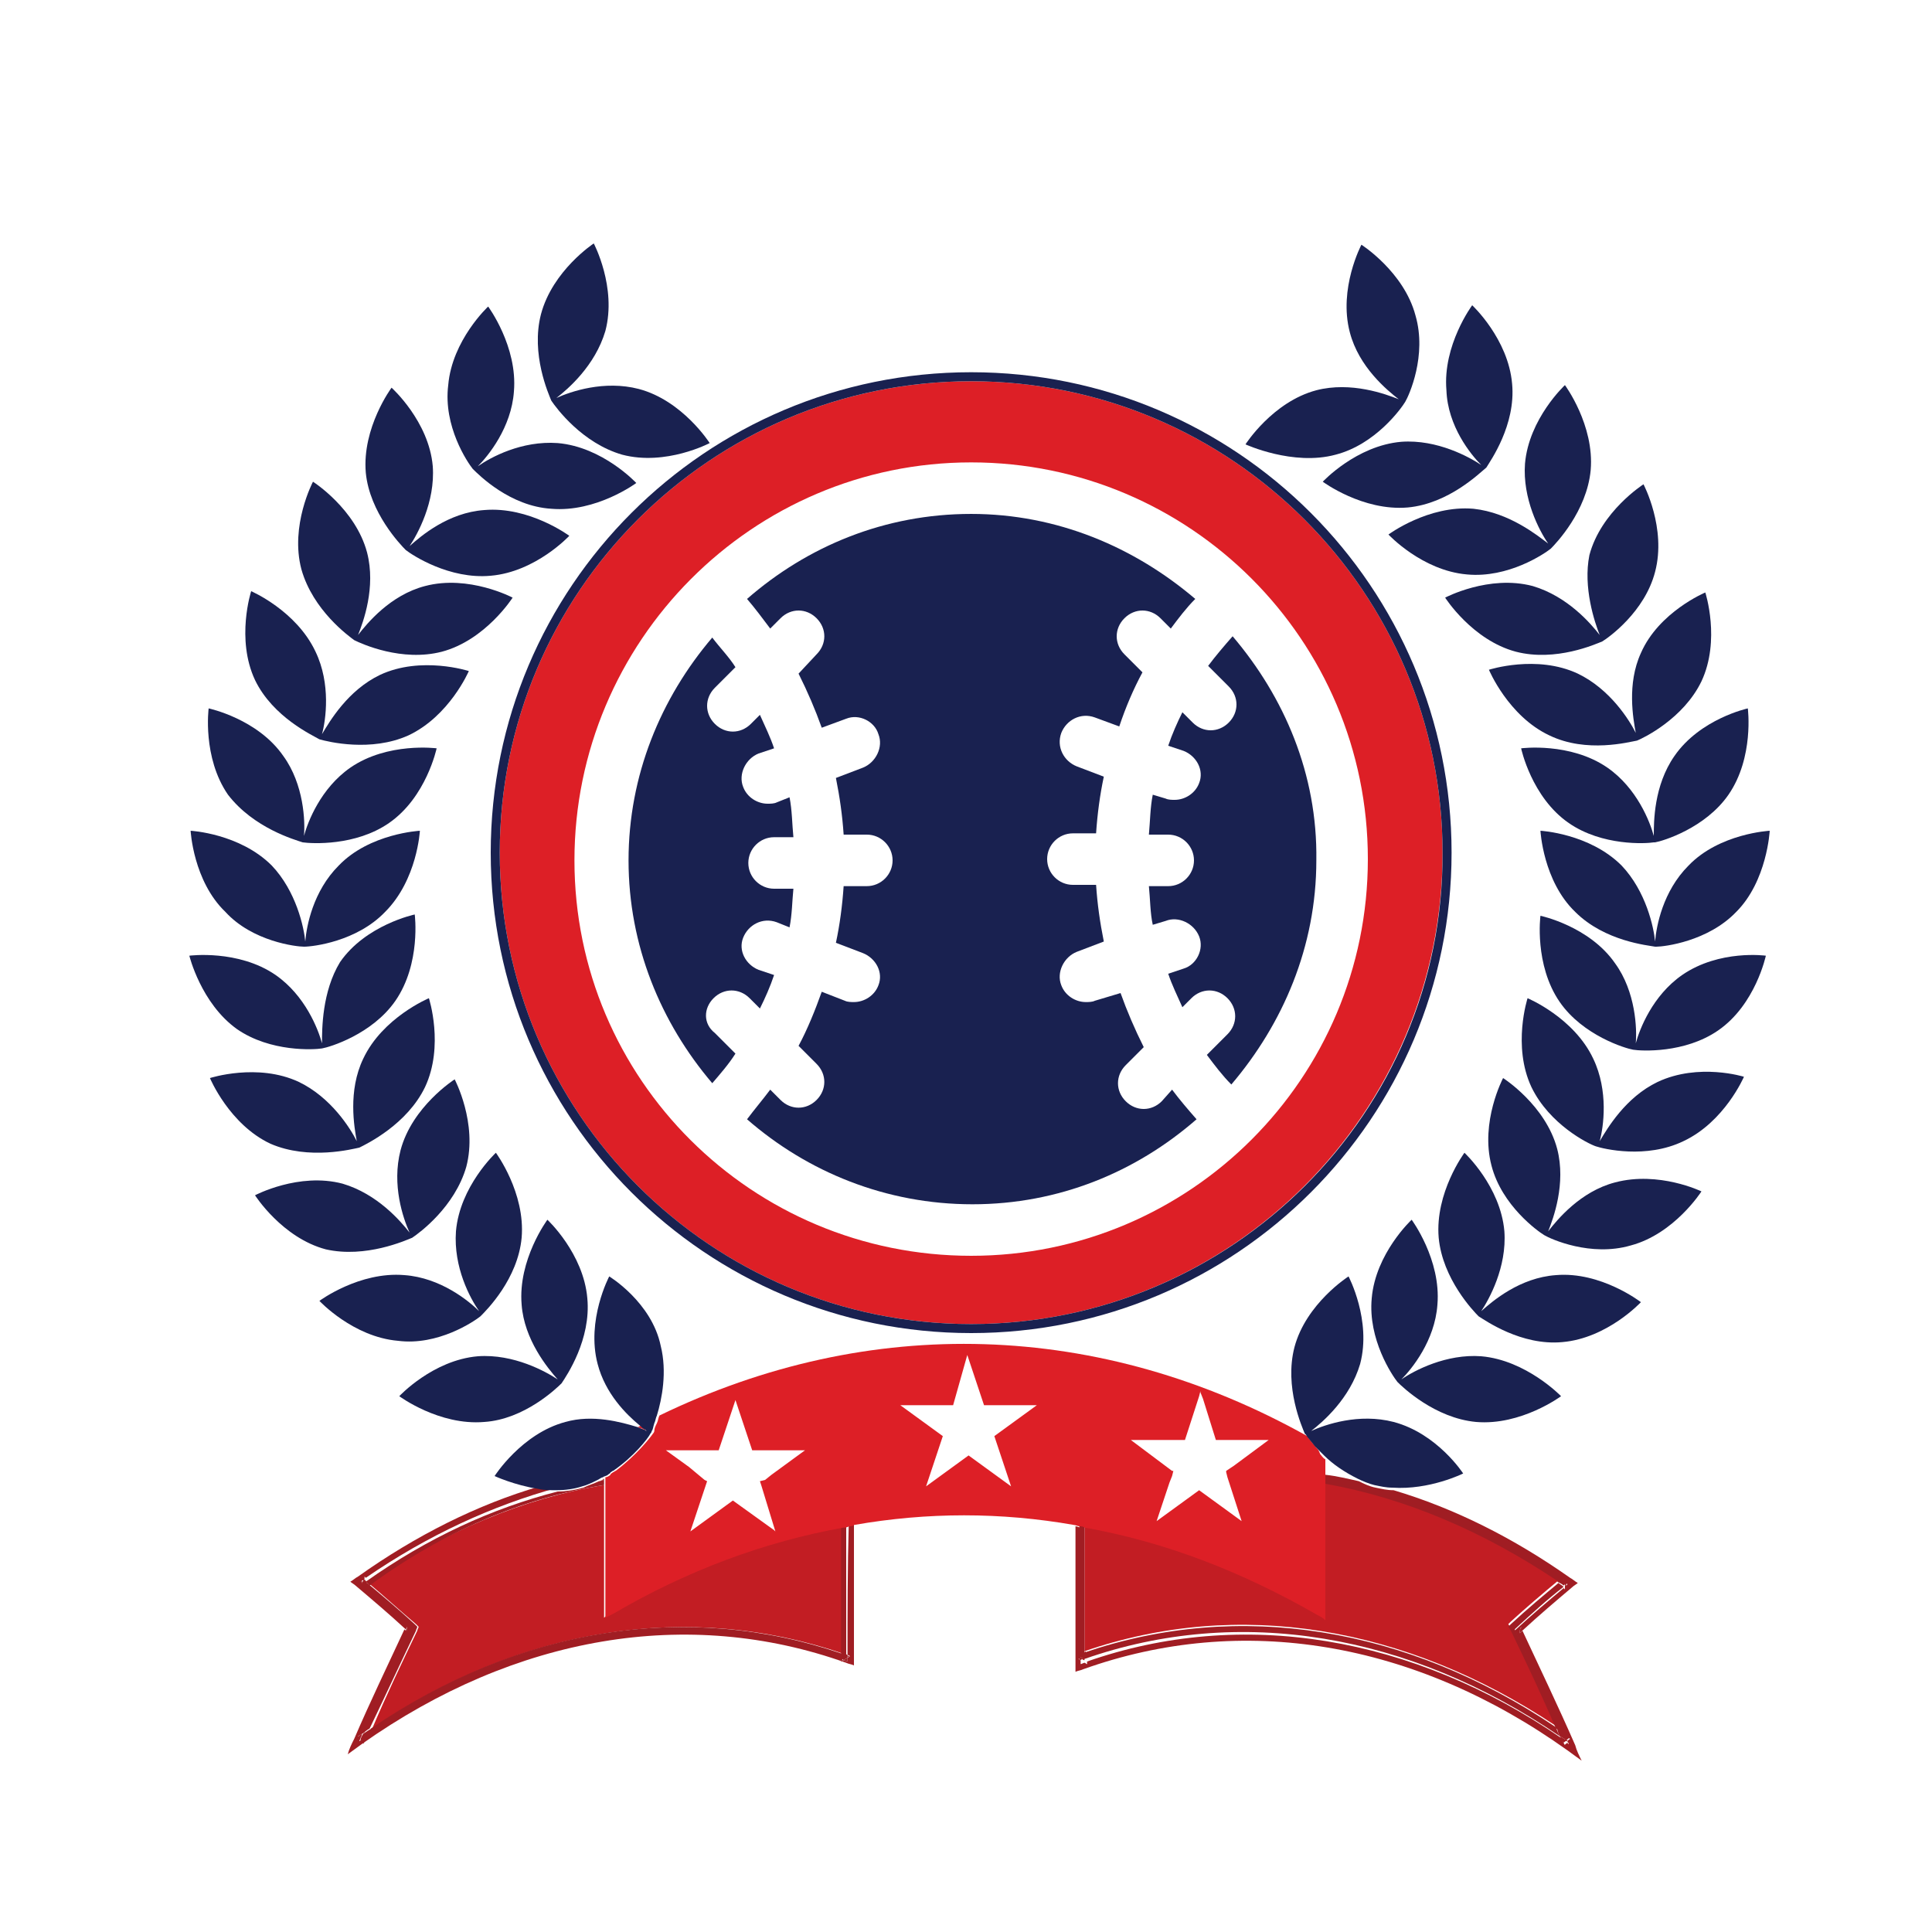 <?xml version="1.0" encoding="utf-8"?>
<!-- Generator: Adobe Illustrator 18.1.0, SVG Export Plug-In . SVG Version: 6.00 Build 0)  -->
<svg version="1.1" id="Layer_1" xmlns="http://www.w3.org/2000/svg" xmlns:xlink="http://www.w3.org/1999/xlink" x="0px" y="0px"
	 viewBox="0 0 150 150" enable-background="new 0 0 150 150" xml:space="preserve">
<g>
	<g>
		<path fill="none" d="M102.9,114.4c0.9,0.1,1.7,0.3,2.6,0.5c-1.1-0.5-1.9-1.2-2.6-1.8C102.9,113.5,102.9,114,102.9,114.4z"/>
	</g>
	<g>
		<path fill="#C21D23" d="M102.9,125.6c-0.2-0.1-0.4-0.2-0.6-0.4c-5.8-3.4-11.9-5.6-18.1-6.8c0,3.3,0,6.6,0,9.8
			c11.9-4.1,24.9-2,36.6,5.8c-1.1-2.5-2.3-5.1-3.5-7.6c-0.1-0.1-0.1-0.2-0.2-0.3c0.1-0.1,0.1-0.1,0.2-0.2c1.2-1.1,2.5-2.2,3.7-3.2
			c-5.8-4-11.9-6.5-18.1-7.6c0,3.2,0,6.4,0,9.6C102.9,125.2,102.9,125.4,102.9,125.6z"/>
	</g>
	<g>
		<path fill="#A01D23" d="M121.4,135.3c0.1-0.1,0.2-0.1,0.2-0.2c-0.2-0.1-0.3-0.2-0.5-0.3C121.2,135,121.3,135.2,121.4,135.3z"/>
	</g>
	<g>
		<path fill="#A01D23" d="M118.2,126.6c-0.1,0.1-0.1,0.1-0.2,0.2c0-0.2,0-0.3,0.1-0.5C118.1,126.4,118.1,126.5,118.2,126.6
			c1.3-1.2,2.6-2.3,3.9-3.4c0.1-0.1,0.3-0.2,0.4-0.3c-0.2-0.1-0.4-0.3-0.6-0.4c-4.4-3.1-9-5.4-13.7-6.8c-0.5,0-0.9-0.1-1.4-0.2
			c-0.5-0.1-0.9-0.3-1.3-0.5c-0.9-0.2-1.7-0.4-2.6-0.5c0,0.2,0,0.3,0,0.5c6.3,1,12.5,3.6,18.4,7.7c0,0,0.1-0.1,0.1-0.1
			c0,0.1,0,0.1,0,0.2c0.1,0.1,0.2,0.1,0.3,0.2c-0.1,0.1-0.1,0.1-0.2,0.2c0,0.1,0,0.1,0,0.2c0,0-0.1-0.1-0.1-0.1
			c-1.2,1-2.5,2.1-3.8,3.3c1.3,2.6,2.5,5.3,3.8,8.1c0.2,0.1,0.3,0.2,0.5,0.3c-0.1,0.1-0.2,0.1-0.2,0.2c0,0.1,0.1,0.1,0.1,0.2
			c-0.1,0-0.1-0.1-0.1-0.1c-0.1,0.1-0.2,0.1-0.2,0.2c-0.1-0.2-0.2-0.3-0.2-0.5c-11.6-8-24.9-10.2-36.9-6c0,0.1,0,0.1,0,0.2
			c-0.1,0-0.1-0.1-0.2-0.1c-0.1,0-0.2,0.1-0.3,0.1c0-0.1,0-0.2,0-0.3c-0.1,0-0.1-0.1-0.2-0.1c0.1,0,0.1,0,0.2-0.1
			c0-3.4,0-6.7,0-10.1c-0.1,0-0.3-0.1-0.4-0.1c0,3.5,0,7.1,0,10.6c0,0.2,0,0.4,0,0.7c0.2-0.1,0.4-0.1,0.6-0.2
			c12.3-4.4,25.7-2.2,37.6,6.3c0.4,0.3,0.7,0.5,1.1,0.8c-0.2-0.4-0.4-0.8-0.5-1.2C120.9,132.3,119.5,129.4,118.2,126.6z"/>
	</g>
	<g>
		<path fill="#A01D23" d="M121.9,134.9c-0.2-0.1-0.3-0.2-0.5-0.3c0.1,0.2,0.2,0.3,0.2,0.5C121.8,135,121.8,134.9,121.9,134.9z"/>
	</g>
	<g>
		<path fill="#A01D23" d="M84.2,128.9c0-0.1,0-0.1,0-0.2c-0.1,0-0.1,0-0.2,0.1C84.1,128.9,84.2,128.9,84.2,128.9z"/>
	</g>
	<g>
		<path fill="#A01D23" d="M83.6,128.5c0.1,0,0.1,0.1,0.2,0.1c0-0.1,0-0.1,0-0.2C83.7,128.5,83.7,128.5,83.6,128.5z"/>
	</g>
	<g>
		<path fill="#A01D23" d="M121.4,122.5c0,0-0.1,0.1-0.1,0.1c0.1,0,0.1,0.1,0.2,0.1C121.5,122.6,121.4,122.6,121.4,122.5z"/>
	</g>
	<g>
		<path fill="#A01D23" d="M121.6,123.2c0-0.1,0-0.1,0-0.2c0,0-0.1,0.1-0.1,0.1C121.5,123.2,121.5,123.2,121.6,123.2z"/>
	</g>
	<g>
		<path fill="#A01D23" d="M118,126.8c0.1-0.1,0.1-0.1,0.2-0.2c0-0.1-0.1-0.2-0.1-0.3C118,126.5,118,126.6,118,126.8z"/>
	</g>
	<g>
		<path fill="#A01D23" d="M117.3,126.1c-0.1,0.1-0.1,0.1-0.2,0.2c0.1,0.1,0.1,0.2,0.2,0.3c1.2,2.5,2.4,5,3.5,7.6
			c0.2,0.1,0.4,0.3,0.6,0.4c-1.2-2.8-2.5-5.5-3.8-8.1c1.3-1.2,2.5-2.3,3.8-3.3c-0.1-0.1-0.3-0.2-0.4-0.3
			C119.8,123.9,118.6,124.9,117.3,126.1z"/>
	</g>
	<g>
		<path fill="#A01D23" d="M121.4,123.1c0,0,0.1-0.1,0.1-0.1c0-0.1,0-0.2-0.1-0.4c-0.1,0-0.1-0.1-0.2-0.1c-0.1,0.1-0.2,0.2-0.3,0.3
			C121.1,122.9,121.3,123,121.4,123.1z"/>
	</g>
	<g>
		<path fill="#A01D23" d="M83.8,128.4c0,0.1,0,0.1,0,0.2c0.1,0.1,0.2,0.1,0.3,0.2c0.1,0,0.1,0,0.2-0.1c0-0.2,0-0.3,0-0.5
			C84.1,128.4,84,128.4,83.8,128.4z"/>
	</g>
	<g>
		<path fill="#A01D23" d="M84.2,118.5c-0.1,0-0.3-0.1-0.4-0.1c0,3.4,0,6.7,0,10.1c0.1-0.1,0.3-0.1,0.4-0.1
			C84.2,125,84.2,121.7,84.2,118.5z"/>
	</g>
	<g>
		<path fill="#A01D23" d="M121.1,134.8c0.2,0.1,0.3,0.2,0.5,0.3c0,0,0,0,0.1-0.1c-0.1-0.2-0.2-0.3-0.2-0.5c-0.2-0.1-0.4-0.3-0.6-0.4
			C120.9,134.4,121,134.6,121.1,134.8z"/>
	</g>
	<g>
		<path fill="#A01D23" d="M121,122.8c0.1-0.1,0.2-0.2,0.3-0.3c-5.8-4.1-12.1-6.7-18.4-7.7c0,0.1,0,0.3,0,0.4
			C109.1,116.3,115.2,118.9,121,122.8z"/>
	</g>
	<g>
		<path fill="#A01D23" d="M84.2,128.3c0,0.2,0,0.3,0,0.5c12-4.2,25.2-2,36.9,6c-0.1-0.2-0.2-0.4-0.3-0.7
			C109.2,126.3,96.2,124.2,84.2,128.3z"/>
	</g>
	<g>
		<path fill="#A01D23" d="M83.8,128.9c0.1,0,0.2-0.1,0.3-0.1c-0.1-0.1-0.2-0.1-0.3-0.2C83.8,128.7,83.8,128.8,83.8,128.9z"/>
	</g>
	<g>
		<path fill="#A01D23" d="M121.7,135.2c0-0.1-0.1-0.1-0.1-0.2c0,0,0,0-0.1,0.1C121.6,135.2,121.7,135.2,121.7,135.2z"/>
	</g>
	<g>
		<path fill="#A01D23" d="M121.7,122.9c-0.1-0.1-0.2-0.1-0.3-0.2c0,0.1,0.1,0.2,0.1,0.4C121.6,123,121.7,122.9,121.7,122.9z"/>
	</g>
	<g>
		<path fill="#C21D23" d="M46.9,125.6c0-0.2,0-0.4,0-0.7c0-3.2,0-6.4,0-9.6c-6.2,1-12.4,3.6-18.3,7.6c1.2,1,2.4,2.1,3.7,3.2
			c0.1,0.1,0.1,0.1,0.2,0.2c0,0.1-0.1,0.2-0.1,0.3c-1.2,2.5-2.4,5-3.5,7.6c11.6-7.9,24.6-9.9,36.6-5.8c0-3.3,0-6.6,0-9.9
			c-6.1,1.1-12.1,3.4-17.9,6.7C47.3,125.3,47.1,125.4,46.9,125.6z"/>
	</g>
	<g>
		<path fill="#A01D23" d="M28,123.3c0,0,0.1-0.1,0.1-0.1c0,0-0.1-0.1-0.1-0.1C28,123.2,28,123.2,28,123.3z"/>
	</g>
	<g>
		<path fill="#A01D23" d="M28.2,122.6c0,0.1,0,0.1,0,0.2c0,0,0.1-0.1,0.2-0.1C28.2,122.6,28.2,122.6,28.2,122.6z"/>
	</g>
	<g>
		<path fill="#A01D23" d="M46.9,114.8c-0.1,0.1-0.3,0.2-0.4,0.2c0.1,0,0.3-0.1,0.4-0.1C46.9,114.9,46.9,114.8,46.9,114.8z"/>
	</g>
	<g>
		<path fill="#A01D23" d="M27.7,134.9c0.1,0.1,0.2,0.1,0.2,0.2c0.1-0.2,0.2-0.3,0.2-0.5C28,134.7,27.8,134.8,27.7,134.9z"/>
	</g>
	<g>
		<path fill="#A01D23" d="M65.8,128.5c0.1,0,0.1,0,0.2,0.1c-0.1,0-0.1,0.1-0.2,0.1c0,0.1,0,0.2,0,0.3c-0.1,0-0.2-0.1-0.3-0.1
			c-0.1,0-0.1,0.1-0.2,0.1c0-0.1,0-0.1,0-0.2c-12-4.2-25.2-2-36.9,6c-0.1,0.2-0.2,0.3-0.2,0.5c-0.1-0.1-0.2-0.1-0.2-0.2
			c0,0-0.1,0.1-0.1,0.1c0-0.1,0-0.1,0.1-0.2c-0.1-0.1-0.2-0.1-0.2-0.2c0.2-0.1,0.3-0.2,0.5-0.3c1.2-2.8,2.5-5.5,3.8-8.1
			c-1.3-1.2-2.5-2.3-3.8-3.3c0,0-0.1,0.1-0.1,0.1c0-0.1,0-0.1,0-0.2c-0.1-0.1-0.1-0.1-0.2-0.2c0.1-0.1,0.2-0.1,0.3-0.2
			c0-0.1,0-0.1,0-0.2c0,0,0.1,0.1,0.1,0.1c4.8-3.3,9.8-5.6,14.9-7c-0.5,0-0.9,0-1.4-0.1c-4.8,1.4-9.6,3.8-14.1,7
			c-0.2,0.1-0.4,0.3-0.6,0.4c0.1,0.1,0.3,0.2,0.4,0.3c1.3,1.1,2.6,2.2,3.9,3.4c0.1-0.1,0.1-0.2,0.1-0.3c0,0.2,0,0.3,0,0.5
			c-0.1-0.1-0.1-0.1-0.2-0.2c-1.3,2.8-2.7,5.7-3.9,8.5c-0.2,0.4-0.4,0.8-0.5,1.2c0.4-0.3,0.7-0.5,1.1-0.8
			c11.9-8.4,25.3-10.7,37.6-6.3c0.2,0.1,0.4,0.1,0.6,0.2c0-0.2,0-0.4,0-0.7c0-3.5,0-7.1,0-10.6c-0.1,0-0.3,0.1-0.4,0.1
			C65.8,121.8,65.8,125.1,65.8,128.5z"/>
	</g>
	<g>
		<path fill="#A01D23" d="M31.6,126.4c-0.1,0.1-0.1,0.2-0.1,0.3c0.1,0.1,0.1,0.1,0.2,0.2C31.6,126.7,31.6,126.5,31.6,126.4z"/>
	</g>
	<g>
		<path fill="#A01D23" d="M66,128.6c-0.1,0-0.1,0-0.2-0.1c0,0.1,0,0.1,0,0.2C65.8,128.7,65.9,128.6,66,128.6z"/>
	</g>
	<g>
		<path fill="#A01D23" d="M65.3,129c0.1,0,0.1-0.1,0.2-0.1c-0.1,0-0.1,0-0.2-0.1C65.3,128.9,65.3,129,65.3,129z"/>
	</g>
	<g>
		<path fill="#A01D23" d="M28.2,135.4c0.1-0.2,0.2-0.3,0.2-0.5c-0.2,0.1-0.3,0.2-0.5,0.3C28.1,135.3,28.2,135.3,28.2,135.4z"/>
	</g>
	<g>
		<path fill="#A01D23" d="M46.9,115.3c0-0.1,0-0.3,0-0.4c-0.1,0-0.3,0.1-0.4,0.1c-0.4,0.2-0.8,0.3-1.2,0.5c-0.7,0.2-1.4,0.3-2,0.3
			c-5.1,1.3-10.1,3.6-14.9,7c0.1,0.1,0.2,0.2,0.3,0.3C34.4,118.9,40.6,116.3,46.9,115.3z"/>
	</g>
	<g>
		<path fill="#A01D23" d="M65.3,128.4c0.1,0.1,0.3,0.1,0.4,0.1c0-3.4,0-6.7,0-10.1c-0.1,0-0.3,0-0.4,0.1
			C65.3,121.8,65.3,125.1,65.3,128.4z"/>
	</g>
	<g>
		<path fill="#A01D23" d="M65.8,129c0-0.1,0-0.2,0-0.3c-0.1,0.1-0.2,0.1-0.3,0.2C65.6,128.9,65.7,129,65.8,129z"/>
	</g>
	<g>
		<path fill="#A01D23" d="M28.3,122.7c-0.1,0-0.1,0.1-0.2,0.1c0,0.1,0,0.2-0.1,0.4c0,0,0.1,0.1,0.1,0.1c0.1-0.1,0.3-0.2,0.4-0.3
			C28.5,122.8,28.4,122.7,28.3,122.7z"/>
	</g>
	<g>
		<path fill="#A01D23" d="M27.8,135.3c0,0,0.1-0.1,0.1-0.1c0,0,0,0-0.1-0.1C27.9,135.2,27.9,135.2,27.8,135.3z"/>
	</g>
	<g>
		<path fill="#A01D23" d="M27.8,122.9c0.1,0.1,0.1,0.1,0.2,0.2c0-0.1,0.1-0.2,0.1-0.4C28,122.8,27.9,122.9,27.8,122.9z"/>
	</g>
	<g>
		<path fill="#A01D23" d="M32.3,126.6c0-0.1,0.1-0.2,0.1-0.3c-0.1-0.1-0.1-0.1-0.2-0.2c-1.2-1.1-2.5-2.2-3.7-3.2
			c-0.1,0.1-0.3,0.2-0.4,0.3c1.2,1,2.5,2.1,3.8,3.3c-1.3,2.6-2.5,5.3-3.8,8.1c0.2-0.1,0.4-0.3,0.6-0.4
			C29.9,131.7,31.1,129.1,32.3,126.6z"/>
	</g>
	<g>
		<path fill="#A01D23" d="M65.3,128.8c0.1,0,0.1,0,0.2,0.1c0.1-0.1,0.2-0.1,0.3-0.2c0-0.1,0-0.1,0-0.2c-0.1-0.1-0.3-0.1-0.4-0.1
			C65.3,128.5,65.3,128.7,65.3,128.8z"/>
	</g>
	<g>
		<path fill="#A01D23" d="M28.8,134.2c-0.1,0.2-0.2,0.5-0.3,0.7c11.6-8,24.9-10.2,36.9-6c0-0.2,0-0.3,0-0.5
			C53.4,124.3,40.4,126.3,28.8,134.2z"/>
	</g>
	<g>
		<path fill="#A01D23" d="M28.2,134.6c-0.1,0.2-0.2,0.3-0.2,0.5c0,0,0,0,0.1,0.1c0.2-0.1,0.3-0.2,0.5-0.3c0.1-0.2,0.2-0.5,0.3-0.7
			C28.6,134.3,28.4,134.5,28.2,134.6z"/>
	</g>
	<g>
		<g>
			<path fill="#DD1F26" d="M75.4,102.8c20.2,0,36.6-16.4,36.6-36.6c0-20.2-16.4-36.6-36.6-36.6c-20.2,0-36.6,16.4-36.6,36.6
				C38.8,86.4,55.2,102.8,75.4,102.8z M75.4,35.9c17,0,30.8,13.8,30.8,30.8c0,17-13.8,30.8-30.8,30.8S44.6,83.8,44.6,66.8
				C44.6,49.8,58.4,35.9,75.4,35.9z"/>
		</g>
		<g>
			<path fill="#DD1F26" d="M49.5,110.8c0.2,0.1,0.4,0.1,0.5,0.2c0.1,0,0.1,0.1,0.2,0.1c0,0-0.1-0.1-0.1-0.1
				c-0.1-0.1-0.2-0.2-0.4-0.3C49.7,110.7,49.6,110.8,49.5,110.8z"/>
		</g>
		<g>
			<path fill="#DD1F26" d="M102.2,112.4c-0.3-0.4-0.6-0.7-0.7-0.9c-16.1-9-34-9.5-50.3-1.6c-0.1,0.2-0.1,0.4-0.2,0.6
				c-0.1,0.2-0.2,0.4-0.2,0.6c0,0.1-0.1,0.2-0.1,0.2l0,0c0,0,0,0,0,0c0,0,0,0,0,0l0,0c-0.2,0.3-1.3,1.7-2.9,2.9
				c-0.1,0-0.1,0.1-0.2,0.1c-0.1,0.1-0.2,0.1-0.2,0.2c-0.1,0.1-0.3,0.2-0.4,0.2c0,0.1,0,0.1,0,0.2c0,0.1,0,0.3,0,0.4
				c0,3.2,0,6.4,0,9.6c0,0.2,0,0.4,0,0.7c0.2-0.1,0.4-0.2,0.6-0.3c5.8-3.4,11.8-5.6,17.9-6.7c0.1,0,0.3,0,0.4-0.1
				c0.1,0,0.3,0,0.4-0.1c5.7-1,11.4-1,17.1,0c0.1,0,0.3,0.1,0.4,0.1c0.1,0,0.3,0,0.4,0.1c6.2,1.1,12.2,3.4,18.1,6.8
				c0.2,0.1,0.4,0.2,0.6,0.4c0-0.2,0-0.4,0-0.7c0-3.2,0-6.4,0-9.6c0-0.1,0-0.3,0-0.4c0-0.2,0-0.3,0-0.5c0-0.4,0-0.9,0-1.3
				c-0.2-0.1-0.3-0.3-0.4-0.4C102.4,112.6,102.3,112.5,102.2,112.4z M60.2,118.9l-0.1-0.1l-3.2-2.3l-3.3,2.4l1.3-3.9l-0.2-0.1
				l-0.6-0.5l-0.6-0.5l-1.8-1.3h4.1l1.3-3.9l1.3,3.9h4.1l-2.6,1.9l-0.5,0.4L59,115l0.1,0.3L60.2,118.9L60.2,118.9z M93.2,108l0,0.1
				l0.2,0.5l1,3.2h4.1l-2.7,2l-0.6,0.4l0,0.1l0.1,0.4l1.1,3.4l-3.3-2.4l-3.3,2.4l1-3l0.2-0.5l0.1-0.4l-0.1,0l-3.2-2.4H92l1.1-3.4
				l0.1-0.4L93.2,108z M75.1,105.2L75.1,105.2l1.3,3.9h4.1l-3.3,2.4l1.3,3.9l-3.3-2.4l-3.3,2.4l1.3-3.9l-3.3-2.4h4.1L75.1,105.2
				L75.1,105.2z"/>
		</g>
	</g>
	<g>
		<g>
			<path fill="#192150" d="M112.7,66.2c0-20.6-16.7-37.3-37.3-37.3c-20.6,0-37.3,16.7-37.3,37.3c0,20.6,16.7,37.3,37.3,37.3
				C96,103.5,112.7,86.8,112.7,66.2z M75.4,102.8c-20.2,0-36.6-16.4-36.6-36.6c0-20.2,16.4-36.6,36.6-36.6
				c20.2,0,36.6,16.4,36.6,36.6C112.1,86.4,95.6,102.8,75.4,102.8z"/>
		</g>
		<g>
			<path fill="#192150" d="M90.2,85.5c-0.4,0.4-0.9,0.6-1.4,0.6c-0.5,0-1-0.2-1.4-0.6c-0.8-0.8-0.8-2,0-2.8l1.4-1.4
				c-0.7-1.4-1.3-2.8-1.8-4.2L85,77.7c-0.2,0.1-0.5,0.1-0.7,0.1c-0.8,0-1.6-0.5-1.9-1.3c-0.4-1,0.2-2.2,1.2-2.6l2.1-0.8
				c-0.3-1.5-0.5-2.9-0.6-4.4h-1.8c-1.1,0-2-0.9-2-2c0-1.1,0.9-2,2-2h1.8c0.1-1.5,0.3-3,0.6-4.4l-2.1-0.8c-1-0.4-1.6-1.5-1.2-2.6
				c0.4-1,1.5-1.6,2.6-1.2l1.9,0.7c0.5-1.5,1.1-2.9,1.8-4.2l-1.4-1.4c-0.8-0.8-0.8-2,0-2.8c0.8-0.8,2-0.8,2.8,0l0.8,0.8
				c0.6-0.8,1.2-1.6,1.9-2.3c-4.7-4-10.7-6.6-17.4-6.6c-6.7,0-12.7,2.5-17.4,6.6c0.6,0.7,1.2,1.5,1.8,2.3l0.8-0.8
				c0.8-0.8,2-0.8,2.8,0c0.8,0.8,0.8,2,0,2.8L62,52.3c0.7,1.4,1.3,2.8,1.8,4.2l1.9-0.7c1-0.4,2.2,0.2,2.5,1.2c0.4,1-0.2,2.2-1.2,2.6
				l-2.1,0.8c0.3,1.5,0.5,2.9,0.6,4.4h1.8c1.1,0,2,0.9,2,2c0,1.1-0.9,2-2,2h-1.8c-0.1,1.5-0.3,3-0.6,4.4L67,74
				c1,0.4,1.6,1.5,1.2,2.5c-0.3,0.8-1.1,1.3-1.9,1.3c-0.2,0-0.5,0-0.7-0.1L63.8,77c-0.5,1.4-1.1,2.9-1.8,4.2l1.4,1.4
				c0.8,0.8,0.8,2,0,2.8c-0.4,0.4-0.9,0.6-1.4,0.6c-0.5,0-1-0.2-1.4-0.6l-0.8-0.8c-0.6,0.8-1.2,1.5-1.8,2.3
				c4.7,4.1,10.8,6.6,17.5,6.6c6.7,0,12.7-2.5,17.4-6.6c-0.7-0.8-1.3-1.5-1.9-2.3L90.2,85.5z"/>
		</g>
		<g>
			<path fill="#192150" d="M55.4,77.5c0.8-0.8,2-0.8,2.8,0l0.8,0.8c0.4-0.8,0.8-1.7,1.1-2.6l-1.2-0.4c-1-0.4-1.6-1.5-1.2-2.5
				c0.4-1,1.5-1.6,2.6-1.2l1,0.4c0.2-1,0.2-2,0.3-3h-1.5c-1.1,0-2-0.9-2-2c0-1.1,0.9-2,2-2h1.5c-0.1-1-0.1-2.1-0.3-3.1l-1,0.4
				c-0.2,0.1-0.5,0.1-0.7,0.1c-0.8,0-1.6-0.5-1.9-1.3c-0.4-1,0.2-2.2,1.2-2.6l1.2-0.4c-0.3-0.9-0.7-1.7-1.1-2.6l-0.7,0.7
				c-0.4,0.4-0.9,0.6-1.4,0.6c-0.5,0-1-0.2-1.4-0.6c-0.8-0.8-0.8-2,0-2.8l1.6-1.6c-0.5-0.8-1.2-1.5-1.8-2.3
				c-4,4.7-6.5,10.7-6.5,17.3c0,6.6,2.5,12.6,6.5,17.3c0.6-0.7,1.3-1.5,1.8-2.3l-1.6-1.6C54.6,79.5,54.6,78.3,55.4,77.5z"/>
		</g>
		<g>
			<path fill="#192150" d="M95.7,49.4c-0.7,0.8-1.3,1.5-1.9,2.3l1.6,1.6c0.8,0.8,0.8,2,0,2.8c-0.4,0.4-0.9,0.6-1.4,0.6
				c-0.5,0-1-0.2-1.4-0.6l-0.8-0.8c-0.4,0.8-0.8,1.7-1.1,2.6l1.2,0.4c1,0.4,1.6,1.5,1.2,2.5c-0.3,0.8-1.1,1.3-1.9,1.3
				c-0.2,0-0.5,0-0.7-0.1l-1-0.3c-0.2,1-0.2,2-0.3,3.1h1.5c1.1,0,2,0.9,2,2c0,1.1-0.9,2-2,2h-1.5c0.1,1,0.1,2.1,0.3,3l1-0.3
				c1-0.4,2.2,0.2,2.6,1.2c0.4,1-0.2,2.2-1.2,2.5l-1.2,0.4c0.3,0.9,0.7,1.7,1.1,2.6l0.7-0.7c0.8-0.8,2-0.8,2.8,0
				c0.8,0.8,0.8,2,0,2.8l-1.6,1.6c0.6,0.8,1.2,1.6,1.9,2.3c4-4.7,6.6-10.7,6.6-17.4C102.3,60.1,99.7,54.1,95.7,49.4z"/>
		</g>
		<g>
			<path fill="#192150" d="M42.8,31.1C42.8,31.1,42.8,31.2,42.8,31.1C42.9,31.2,42.9,31.2,42.8,31.1L42.8,31.1
				c0.4,0.6,2.4,3.3,5.5,4.2c3.4,0.9,6.8-0.9,6.8-0.9s-2.1-3.3-5.5-4.2c-2.7-0.7-5.3,0.2-6.4,0.7c0.9-0.7,3-2.5,3.8-5.2
				c0.9-3.4-0.9-6.8-0.9-6.8S42.9,21,42,24.4C41.2,27.5,42.6,30.6,42.8,31.1L42.8,31.1z"/>
		</g>
		<g>
			<path fill="#192150" d="M36.7,36.4L36.7,36.4L36.7,36.4L36.7,36.4c0.5,0.5,2.9,2.9,6.1,3.1c3.5,0.3,6.6-2,6.6-2s-2.6-2.8-6.1-3.1
				c-2.8-0.2-5.2,1.1-6.2,1.8c0.8-0.8,2.6-3,2.8-5.8c0.3-3.5-2-6.6-2-6.6s-2.8,2.6-3.1,6.1C34.4,33.1,36.3,35.9,36.7,36.4L36.7,36.4
				z"/>
		</g>
		<g>
			<path fill="#192150" d="M31.5,42.7L31.5,42.7C31.5,42.7,31.5,42.7,31.5,42.7C31.6,42.7,31.6,42.7,31.5,42.7L31.5,42.7
				c0.5,0.4,3.4,2.3,6.6,2c3.5-0.3,6.1-3.1,6.1-3.1s-3.1-2.3-6.6-2c-2.8,0.2-4.9,2-5.8,2.8c0.6-0.9,2-3.4,1.8-6.2
				c-0.3-3.5-3.2-6.1-3.2-6.1s-2.3,3.1-2,6.6C28.7,39.8,31.1,42.3,31.5,42.7z"/>
		</g>
		<g>
			<path fill="#192150" d="M27.5,49.7L27.5,49.7C27.5,49.7,27.5,49.7,27.5,49.7C27.6,49.8,27.6,49.8,27.5,49.7L27.5,49.7
				c0.6,0.3,3.7,1.7,6.8,0.9c3.4-0.9,5.5-4.2,5.5-4.2s-3.4-1.8-6.8-0.9c-2.7,0.7-4.5,2.9-5.2,3.8c0.4-1,1.4-3.7,0.7-6.4
				c-0.9-3.4-4.2-5.5-4.2-5.5s-1.8,3.4-0.9,6.8C24.3,47.4,27.1,49.4,27.5,49.7z"/>
		</g>
		<g>
			<path fill="#192150" d="M24.8,57.4L24.8,57.4C24.8,57.4,24.8,57.4,24.8,57.4C24.9,57.4,24.9,57.4,24.8,57.4L24.8,57.4
				c0.7,0.2,4,1,6.9-0.3c3.2-1.5,4.7-5,4.7-5s-3.7-1.2-6.9,0.3c-2.5,1.2-3.9,3.6-4.5,4.6c0.3-1.1,0.7-3.9-0.5-6.4
				c-1.5-3.2-5-4.7-5-4.7s-1.2,3.7,0.3,6.9C21.2,55.7,24.3,57.1,24.8,57.4z"/>
		</g>
		<g>
			<path fill="#192150" d="M23.5,65.4L23.5,65.4C23.5,65.4,23.5,65.4,23.5,65.4C23.6,65.4,23.6,65.4,23.5,65.4L23.5,65.4
				c0.7,0.1,4.1,0.3,6.7-1.5c2.9-2,3.7-5.8,3.7-5.8s-3.8-0.5-6.7,1.5c-2.3,1.6-3.3,4.2-3.6,5.3c0.1-1.1,0-4-1.6-6.2
				c-2-2.9-5.8-3.7-5.8-3.7s-0.5,3.8,1.5,6.7C19.7,64.3,22.9,65.2,23.5,65.4z"/>
		</g>
		<g>
			<path fill="#192150" d="M23.6,73.5L23.6,73.5C23.6,73.5,23.6,73.5,23.6,73.5C23.7,73.5,23.7,73.5,23.6,73.5L23.6,73.5
				c0.7,0,4.1-0.4,6.3-2.7c2.5-2.5,2.7-6.3,2.7-6.3s-3.9,0.2-6.3,2.7c-2,2-2.5,4.7-2.6,5.9c-0.1-1.1-0.7-3.9-2.6-5.9
				c-2.5-2.5-6.3-2.7-6.3-2.7s0.2,3.9,2.7,6.3C19.6,73.1,23,73.5,23.6,73.5z"/>
		</g>
		<g>
			<path fill="#192150" d="M18.4,79.9c2.6,1.8,6,1.6,6.6,1.5v0c0,0,0,0,0,0c0,0,0,0,0,0l0,0c0.6-0.1,3.9-1.1,5.7-3.7
				c2-2.9,1.5-6.7,1.5-6.7s-3.8,0.8-5.8,3.7C25,77,25,79.9,25,81c-0.3-1.1-1.3-3.7-3.6-5.3c-2.9-2-6.7-1.5-6.7-1.5
				S15.6,77.9,18.4,79.9z"/>
		</g>
		<g>
			<path fill="#192150" d="M27.9,89.1L27.9,89.1C27.9,89.1,27.9,89.1,27.9,89.1C28,89,28,89,27.9,89.1L27.9,89.1
				c0.6-0.3,3.7-1.8,5.1-4.7c1.5-3.2,0.3-6.9,0.3-6.9s-3.6,1.5-5.1,4.7c-1.2,2.5-0.7,5.3-0.5,6.4c-0.5-1-2-3.4-4.5-4.6
				c-3.2-1.5-6.9-0.3-6.9-0.3s1.5,3.6,4.7,5.1C24,90.1,27.4,89.2,27.9,89.1z"/>
		</g>
		<g>
			<path fill="#192150" d="M32,96.1L32,96.1C32,96.1,32.1,96,32,96.1C32.1,96,32.1,96,32,96.1L32,96.1c0.6-0.4,3.3-2.4,4.2-5.5
				c0.9-3.4-0.9-6.8-0.9-6.8s-3.3,2.1-4.2,5.5c-0.7,2.7,0.2,5.3,0.7,6.4c-0.7-0.9-2.5-3-5.2-3.8c-3.4-0.9-6.8,0.9-6.8,0.9
				s2.1,3.3,5.5,4.2C28.4,97.7,31.5,96.3,32,96.1z"/>
		</g>
		<g>
			<path fill="#192150" d="M37.3,102.2L37.3,102.2C37.3,102.2,37.3,102.2,37.3,102.2C37.4,102.2,37.4,102.2,37.3,102.2L37.3,102.2
				c0.5-0.5,2.9-2.9,3.2-6.1c0.3-3.5-2-6.6-2-6.6s-2.8,2.6-3.1,6.1c-0.2,2.8,1.1,5.2,1.8,6.2c-0.8-0.8-3-2.6-5.8-2.8
				c-3.5-0.3-6.6,2-6.6,2s2.6,2.8,6.1,3.1C34,104.5,36.8,102.6,37.3,102.2z"/>
		</g>
		<g>
			<path fill="#192150" d="M43.6,107.4C43.6,107.4,43.6,107.4,43.6,107.4C43.6,107.3,43.6,107.3,43.6,107.4L43.6,107.4
				c0.4-0.6,2.3-3.4,2-6.6c-0.3-3.5-3.1-6.1-3.1-6.1s-2.3,3.1-2,6.6c0.2,2.7,2,4.9,2.8,5.8c-0.9-0.6-3.4-2-6.2-1.8
				c-3.5,0.3-6.1,3.1-6.1,3.1s3.1,2.3,6.6,2C40.7,110.2,43.2,107.8,43.6,107.4L43.6,107.4z"/>
		</g>
		<g>
			<path fill="#192150" d="M47.3,99.1c0,0-1.8,3.4-0.9,6.8c0.6,2.3,2.2,3.9,3.3,4.8c0.1,0.1,0.2,0.2,0.4,0.3c0,0,0.1,0.1,0.1,0.1
				c-0.1,0-0.1-0.1-0.2-0.1c-0.2-0.1-0.3-0.1-0.5-0.2c-1.3-0.4-3.5-1-5.6-0.4c-3.4,0.9-5.5,4.2-5.5,4.2s1.5,0.7,3.4,1
				c0.4,0.1,0.9,0.1,1.4,0.1c0.7,0,1.4-0.1,2-0.3c0.4-0.1,0.8-0.3,1.2-0.5c0.2-0.1,0.3-0.2,0.4-0.2c0.1-0.1,0.3-0.1,0.4-0.2
				c0.1-0.1,0.2-0.1,0.2-0.2c0.1,0,0.1-0.1,0.2-0.1c1.6-1.1,2.7-2.5,2.9-2.9l0,0c0,0,0,0,0,0c0,0,0,0,0,0l0,0c0,0,0.1-0.1,0.1-0.2
				c0.1-0.1,0.1-0.3,0.2-0.6c0.1-0.2,0.1-0.4,0.2-0.6c0.4-1.3,0.8-3.4,0.3-5.4C50.6,101.1,47.3,99.1,47.3,99.1z"/>
		</g>
		<g>
			<path fill="#192150" d="M108.2,110.4c-2.7-0.7-5.3,0.2-6.4,0.7c0.9-0.7,3-2.5,3.8-5.2c0.9-3.4-0.9-6.8-0.9-6.8s-3.3,2.1-4.2,5.5
				c-0.8,3.1,0.6,6.2,0.8,6.7l0,0c0,0,0,0,0,0c0,0,0,0,0,0l0,0c0,0,0.1,0.1,0.1,0.1c0.1,0.2,0.4,0.5,0.7,0.9
				c0.1,0.1,0.2,0.2,0.3,0.3c0.1,0.1,0.3,0.3,0.4,0.4c0.7,0.7,1.6,1.3,2.6,1.8c0.4,0.2,0.9,0.4,1.3,0.5c0.5,0.1,0.9,0.2,1.4,0.2
				c2.9,0.2,5.5-1.1,5.5-1.1S111.6,111.3,108.2,110.4z"/>
		</g>
		<g>
			<path fill="#192150" d="M115,105.3c-2.7-0.2-5.2,1.1-6.2,1.8c0.8-0.8,2.6-3,2.8-5.8c0.3-3.5-2-6.6-2-6.6s-2.8,2.6-3.1,6.1
				c-0.3,3.2,1.6,6,2,6.5l0,0c0,0,0,0,0,0c0,0,0,0,0,0l0,0c0.4,0.4,2.9,2.8,6.1,3.1c3.5,0.3,6.6-2,6.6-2S118.5,105.6,115,105.3z"/>
		</g>
		<g>
			<path fill="#192150" d="M120.8,99c-2.8,0.2-4.9,2-5.8,2.8c0.6-0.9,2-3.4,1.8-6.2c-0.3-3.5-3.1-6.1-3.1-6.1s-2.3,3.1-2,6.6
				c0.3,3.2,2.7,5.7,3.1,6.1l0,0c0,0,0,0,0,0c0,0,0,0,0,0l0,0c0.5,0.3,3.3,2.3,6.5,2c3.5-0.3,6.1-3.1,6.1-3.1S124.3,98.7,120.8,99z"
				/>
		</g>
		<g>
			<path fill="#192150" d="M125.4,91.8c-2.7,0.7-4.5,2.9-5.2,3.8c0.4-1,1.4-3.7,0.7-6.4c-0.9-3.4-4.2-5.5-4.2-5.5s-1.8,3.4-0.9,6.8
				c0.8,3.1,3.6,5.1,4.1,5.4l0,0c0,0,0,0,0,0c0,0,0,0,0,0l0,0c0.5,0.3,3.6,1.7,6.7,0.8c3.4-0.9,5.5-4.2,5.5-4.2
				S128.8,90.9,125.4,91.8z"/>
		</g>
		<g>
			<path fill="#192150" d="M128.7,84c-2.5,1.2-3.9,3.6-4.5,4.6c0.3-1.1,0.7-3.9-0.5-6.4c-1.5-3.2-5.1-4.7-5.1-4.7s-1.2,3.7,0.3,6.9
				c1.4,2.9,4.4,4.4,5,4.6l0,0c0,0,0,0,0,0c0,0,0,0,0,0l0,0c0.6,0.2,3.9,1,6.8-0.4c3.2-1.5,4.7-5,4.7-5S131.9,82.5,128.7,84z"/>
		</g>
		<g>
			<path fill="#192150" d="M130.6,75.7c-2.3,1.6-3.3,4.2-3.6,5.3c0.1-1.1,0-4-1.6-6.2c-2-2.9-5.8-3.7-5.8-3.7s-0.5,3.8,1.5,6.7
				c1.8,2.6,5.1,3.6,5.7,3.7v0c0,0,0,0,0,0c0,0,0,0,0,0l0,0c0.6,0.1,4,0.3,6.6-1.5c2.9-2,3.7-5.8,3.7-5.8S133.5,73.7,130.6,75.7z"/>
		</g>
		<g>
			<path fill="#192150" d="M137.4,64.5c0,0-3.9,0.2-6.3,2.7c-2,2-2.5,4.7-2.6,5.9c-0.1-1.1-0.7-3.9-2.6-5.9
				c-2.5-2.5-6.3-2.7-6.3-2.7s0.2,3.9,2.7,6.3c2.3,2.3,5.7,2.6,6.2,2.7v0c0,0,0,0,0.1,0c0,0,0,0,0,0l0,0c0.6,0,4-0.4,6.2-2.7
				C137.2,68.4,137.4,64.5,137.4,64.5z"/>
		</g>
		<g>
			<path fill="#192150" d="M130,58.7c-1.6,2.3-1.6,5.1-1.6,6.2c-0.3-1.1-1.3-3.7-3.6-5.3c-2.9-2-6.7-1.5-6.7-1.5s0.8,3.8,3.7,5.8
				c2.6,1.8,6,1.6,6.6,1.5l0,0c0,0,0,0,0,0c0,0,0.1,0,0.1,0l0,0c0.6-0.1,3.9-1.1,5.7-3.7c2-2.9,1.5-6.7,1.5-6.7S132,55.8,130,58.7z"
				/>
		</g>
		<g>
			<path fill="#192150" d="M127,56.9c-0.5-1-2-3.4-4.5-4.6c-3.2-1.5-6.9-0.3-6.9-0.3s1.5,3.6,4.7,5.1c2.9,1.4,6.2,0.5,6.8,0.4l0,0
				c0,0,0,0,0,0c0,0,0,0,0,0l0,0c0.5-0.2,3.6-1.7,5-4.6c1.5-3.2,0.3-6.9,0.3-6.9s-3.6,1.5-5,4.7C126.3,53.1,126.8,55.8,127,56.9z"/>
		</g>
		<g>
			<path fill="#192150" d="M124.2,49.3c-0.7-0.9-2.5-3-5.2-3.8c-3.4-0.9-6.8,0.9-6.8,0.9s2.1,3.3,5.5,4.2c3.1,0.8,6.2-0.6,6.7-0.8
				l0,0c0,0,0,0,0,0c0,0,0,0,0,0l0,0c0.5-0.3,3.3-2.3,4.1-5.4c0.9-3.4-0.9-6.8-0.9-6.8s-3.3,2.1-4.2,5.5
				C122.9,45.6,123.8,48.3,124.2,49.3z"/>
		</g>
		<g>
			<path fill="#192150" d="M114.4,39.5c-3.5-0.3-6.6,2-6.6,2s2.6,2.8,6.1,3.1c3.2,0.3,6-1.6,6.5-2l0,0c0,0,0,0,0,0c0,0,0,0,0,0l0,0
				c0.4-0.4,2.8-2.9,3.1-6.1c0.3-3.5-2-6.6-2-6.6s-2.8,2.6-3.1,6.1c-0.2,2.7,1.1,5.2,1.8,6.2C119.4,41.6,117.2,39.8,114.4,39.5z"/>
		</g>
		<g>
			<path fill="#192150" d="M115,36.1c-0.9-0.6-3.4-2-6.2-1.8c-3.5,0.3-6.1,3.1-6.1,3.1s3.1,2.3,6.6,2c3.2-0.3,5.6-2.7,6.1-3.1l0,0
				c0,0,0,0,0,0c0,0,0,0,0,0l0,0c0.3-0.5,2.3-3.3,2-6.5c-0.3-3.5-3.1-6.1-3.1-6.1s-2.3,3.1-2,6.6C112.4,33.1,114.2,35.3,115,36.1z"
				/>
		</g>
		<g>
			<path fill="#192150" d="M103.7,35.3c3.1-0.8,5.1-3.6,5.4-4.1l0,0c0,0,0,0,0,0c0,0,0,0,0,0l0,0c0.3-0.5,1.7-3.6,0.8-6.7
				c-0.9-3.4-4.2-5.5-4.2-5.5s-1.8,3.4-0.9,6.8c0.7,2.7,2.9,4.5,3.8,5.2c-1-0.4-3.7-1.4-6.4-0.7c-3.4,0.9-5.5,4.2-5.5,4.2
				S100.4,36.2,103.7,35.3z"/>
		</g>
	</g>
</g>
</svg>
